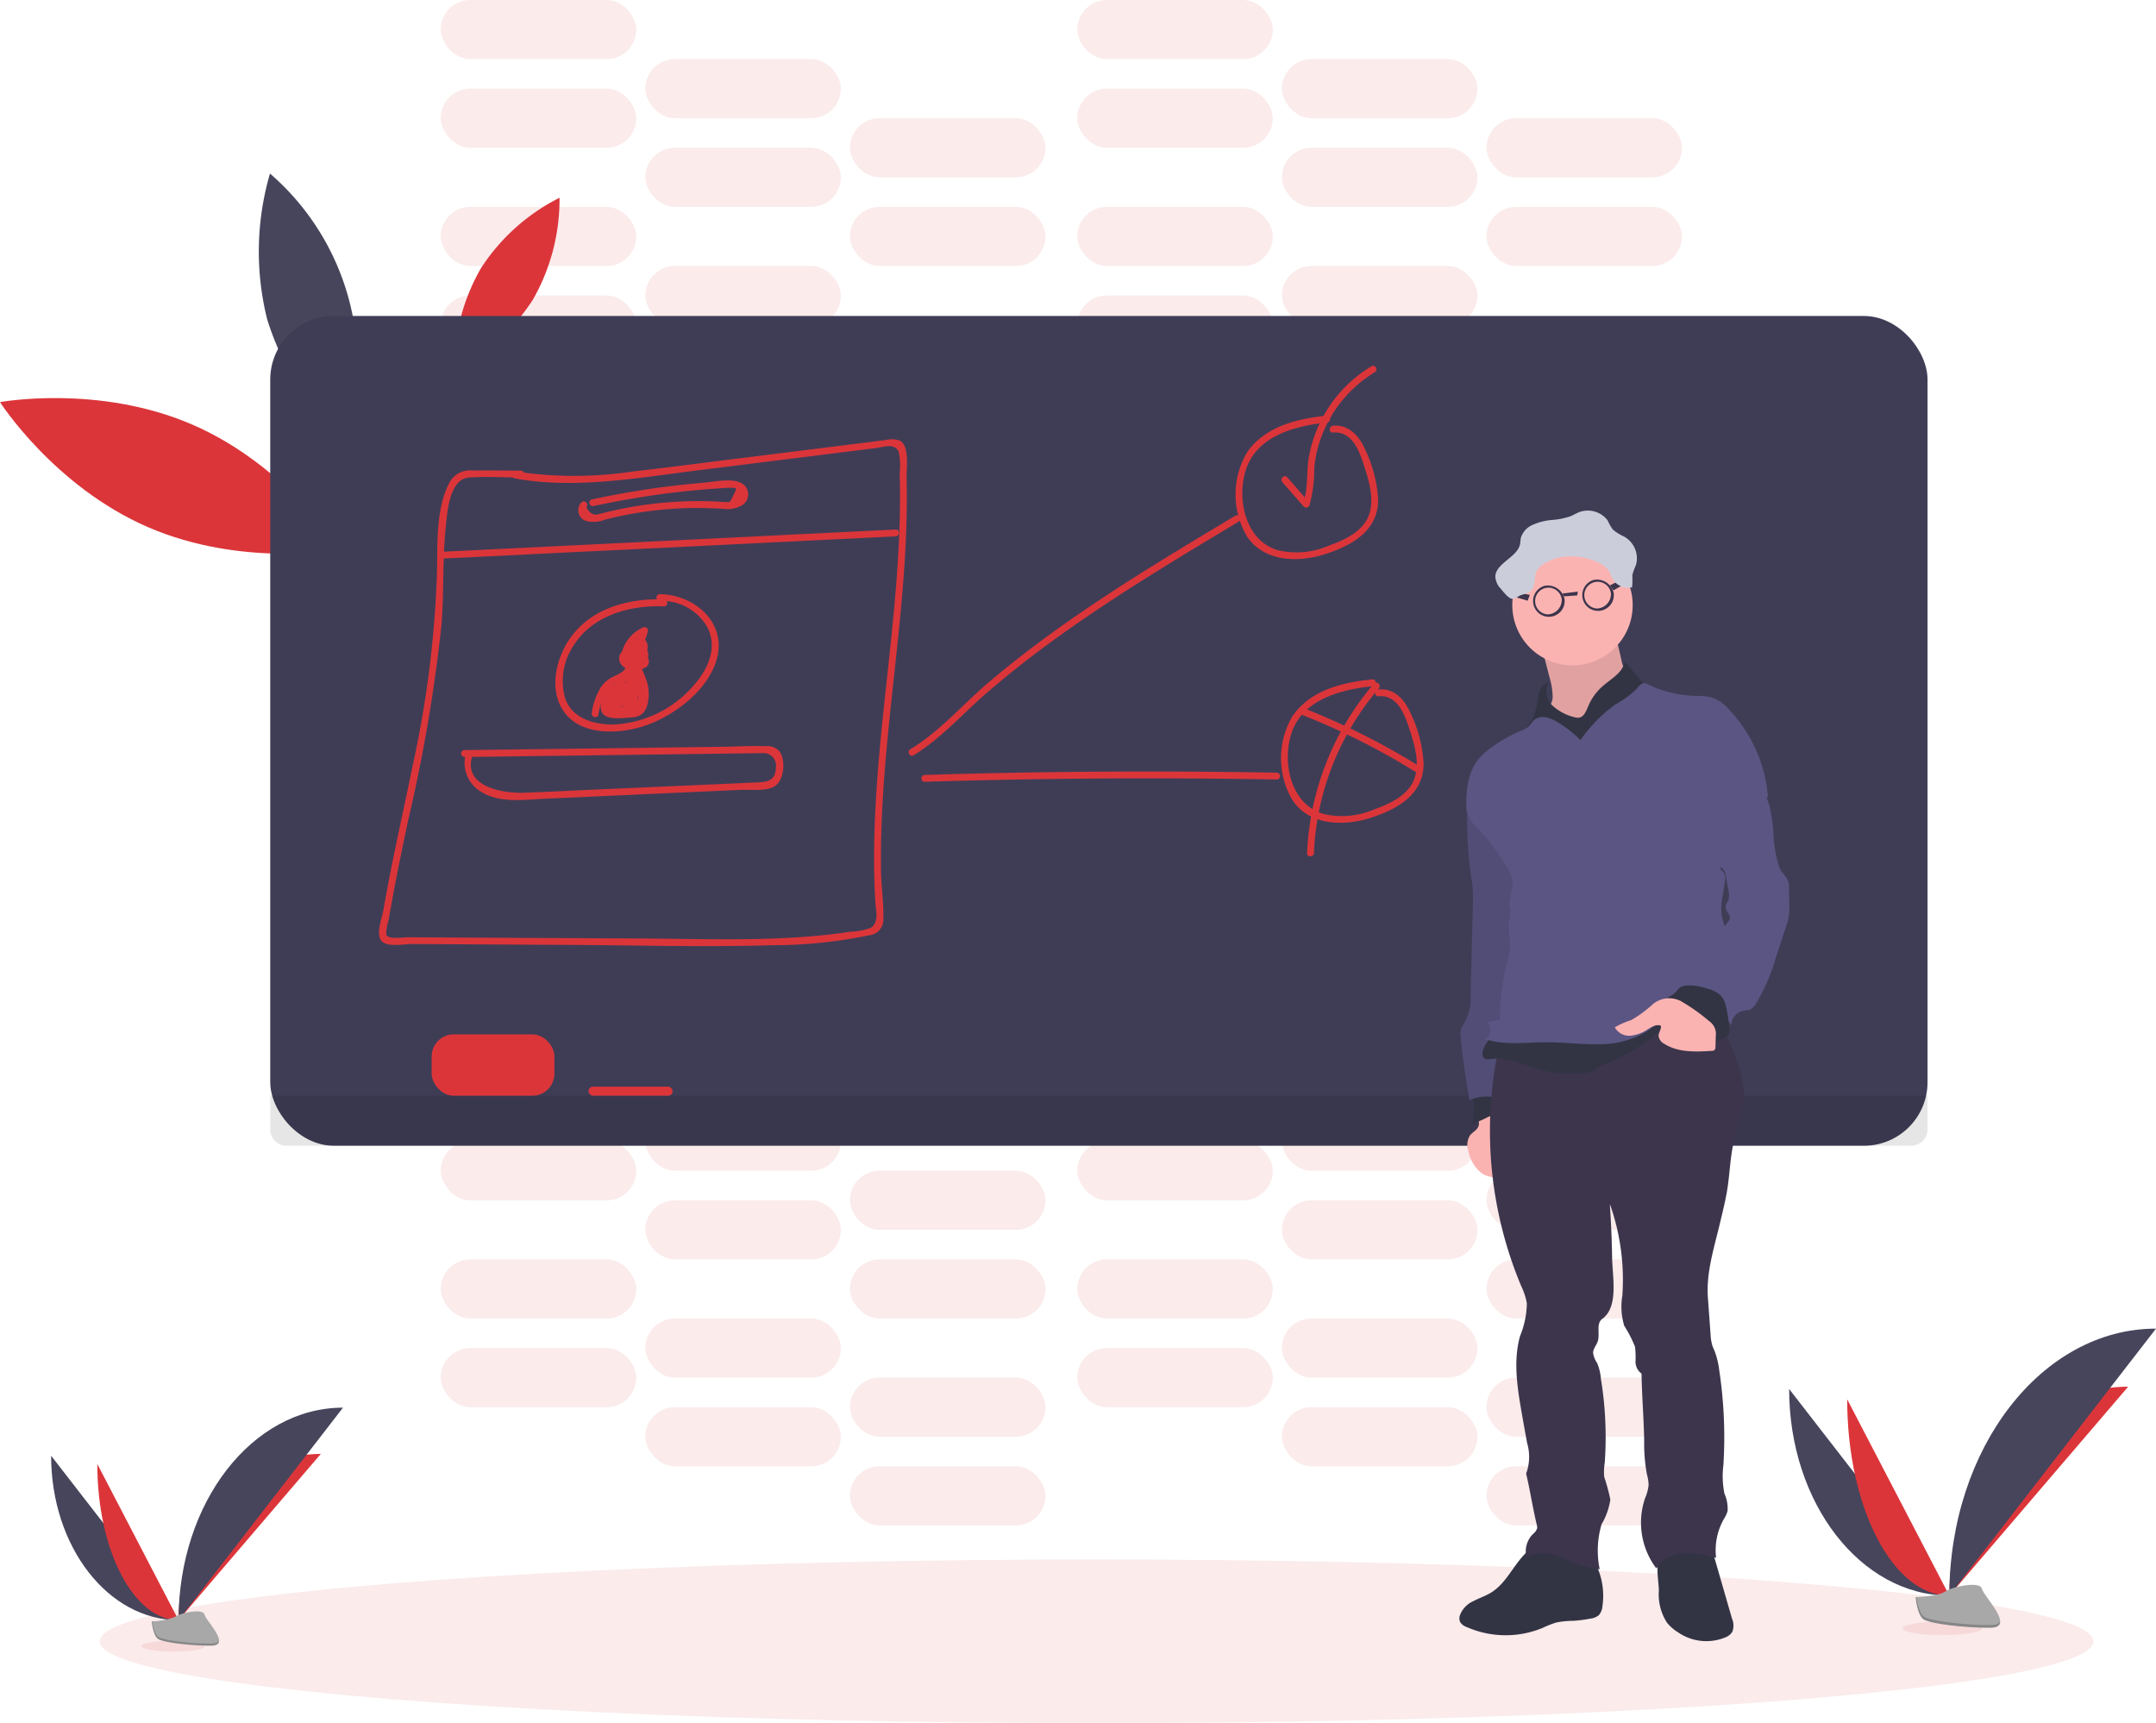 <svg xmlns="http://www.w3.org/2000/svg" width="244.533" height="195.449" viewBox="0 0 244.533 195.449">
    <defs>
        <style>
            .cls-1,.cls-2{fill:#db353a}.cls-1,.cls-5{opacity:.1}.cls-3{fill:#46455b}.cls-4{fill:#3f3d56}.cls-6{fill:#323444}.cls-7{fill:#fbb3b2}.cls-8{fill:#5b5583}.cls-9{fill:#3c354c}.cls-10{fill:#cbceda}.cls-11{fill:#a8a8a8}.cls-12{opacity:.2}
        </style>
    </defs>
    <g id="undraw_teaching_f1cm">
        <rect id="Rectangle_775" width="22.175" height="6.704" class="cls-1" data-name="Rectangle 775" rx="3.352" transform="translate(49.989 33.52)"/>
        <rect id="Rectangle_776" width="22.175" height="6.704" class="cls-1" data-name="Rectangle 776" rx="3.352" transform="translate(73.195 40.224)"/>
        <rect id="Rectangle_777" width="22.175" height="6.704" class="cls-1" data-name="Rectangle 777" rx="3.352" transform="translate(96.402 46.928)"/>
        <rect id="Rectangle_778" width="22.175" height="6.704" class="cls-1" data-name="Rectangle 778" rx="3.352" transform="translate(49.989 23.464)"/>
        <rect id="Rectangle_779" width="22.175" height="6.704" class="cls-1" data-name="Rectangle 779" rx="3.352" transform="translate(73.195 30.168)"/>
        <rect id="Rectangle_780" width="22.175" height="6.704" class="cls-1" data-name="Rectangle 780" rx="3.352" transform="translate(96.402 36.872)"/>
        <rect id="Rectangle_781" width="22.175" height="6.704" class="cls-1" data-name="Rectangle 781" rx="3.352" transform="translate(122.186 33.52)"/>
        <rect id="Rectangle_782" width="22.175" height="6.704" class="cls-1" data-name="Rectangle 782" rx="3.352" transform="translate(145.393 40.224)"/>
        <rect id="Rectangle_783" width="22.175" height="6.704" class="cls-1" data-name="Rectangle 783" rx="3.352" transform="translate(168.599 46.928)"/>
        <rect id="Rectangle_784" width="22.175" height="6.704" class="cls-1" data-name="Rectangle 784" rx="3.352" transform="translate(122.186 23.464)"/>
        <rect id="Rectangle_785" width="22.175" height="6.704" class="cls-1" data-name="Rectangle 785" rx="3.352" transform="translate(145.393 30.168)"/>
        <rect id="Rectangle_786" width="22.175" height="6.704" class="cls-1" data-name="Rectangle 786" rx="3.352" transform="translate(168.599 36.872)"/>
        <rect id="Rectangle_787" width="22.175" height="6.704" class="cls-1" data-name="Rectangle 787" rx="3.352" transform="translate(49.989 10.056)"/>
        <rect id="Rectangle_788" width="22.175" height="6.704" class="cls-1" data-name="Rectangle 788" rx="3.352" transform="translate(73.195 16.76)"/>
        <rect id="Rectangle_789" width="22.175" height="6.704" class="cls-1" data-name="Rectangle 789" rx="3.352" transform="translate(96.402 23.464)"/>
        <rect id="Rectangle_790" width="22.175" height="6.704" class="cls-1" data-name="Rectangle 790" rx="3.352" transform="translate(49.989)"/>
        <rect id="Rectangle_791" width="22.175" height="6.704" class="cls-1" data-name="Rectangle 791" rx="3.352" transform="translate(73.195 6.704)"/>
        <rect id="Rectangle_792" width="22.175" height="6.704" class="cls-1" data-name="Rectangle 792" rx="3.352" transform="translate(96.402 13.408)"/>
        <rect id="Rectangle_793" width="22.175" height="6.704" class="cls-1" data-name="Rectangle 793" rx="3.352" transform="translate(122.186 10.056)"/>
        <rect id="Rectangle_794" width="22.175" height="6.704" class="cls-1" data-name="Rectangle 794" rx="3.352" transform="translate(145.393 16.76)"/>
        <rect id="Rectangle_795" width="22.175" height="6.704" class="cls-1" data-name="Rectangle 795" rx="3.352" transform="translate(168.599 23.464)"/>
        <rect id="Rectangle_796" width="22.175" height="6.704" class="cls-1" data-name="Rectangle 796" rx="3.352" transform="translate(122.186)"/>
        <rect id="Rectangle_797" width="22.175" height="6.704" class="cls-1" data-name="Rectangle 797" rx="3.352" transform="translate(145.393 6.704)"/>
        <rect id="Rectangle_798" width="22.175" height="6.704" class="cls-1" data-name="Rectangle 798" rx="3.352" transform="translate(168.599 13.408)"/>
        <rect id="Rectangle_799" width="22.175" height="6.704" class="cls-1" data-name="Rectangle 799" rx="3.352" transform="translate(49.989 152.904)"/>
        <rect id="Rectangle_800" width="22.175" height="6.704" class="cls-1" data-name="Rectangle 800" rx="3.352" transform="translate(73.195 159.608)"/>
        <rect id="Rectangle_801" width="22.175" height="6.704" class="cls-1" data-name="Rectangle 801" rx="3.352" transform="translate(96.402 166.312)"/>
        <rect id="Rectangle_802" width="22.175" height="6.704" class="cls-1" data-name="Rectangle 802" rx="3.352" transform="translate(49.989 142.848)"/>
        <rect id="Rectangle_803" width="22.175" height="6.704" class="cls-1" data-name="Rectangle 803" rx="3.352" transform="translate(73.195 149.552)"/>
        <rect id="Rectangle_804" width="22.175" height="6.704" class="cls-1" data-name="Rectangle 804" rx="3.352" transform="translate(96.402 156.256)"/>
        <rect id="Rectangle_805" width="22.175" height="6.704" class="cls-1" data-name="Rectangle 805" rx="3.352" transform="translate(122.186 152.904)"/>
        <rect id="Rectangle_806" width="22.175" height="6.704" class="cls-1" data-name="Rectangle 806" rx="3.352" transform="translate(145.393 159.608)"/>
        <rect id="Rectangle_807" width="22.175" height="6.704" class="cls-1" data-name="Rectangle 807" rx="3.352" transform="translate(168.599 166.312)"/>
        <rect id="Rectangle_808" width="22.175" height="6.704" class="cls-1" data-name="Rectangle 808" rx="3.352" transform="translate(122.186 142.848)"/>
        <rect id="Rectangle_809" width="22.175" height="6.704" class="cls-1" data-name="Rectangle 809" rx="3.352" transform="translate(145.393 149.552)"/>
        <rect id="Rectangle_810" width="22.175" height="6.704" class="cls-1" data-name="Rectangle 810" rx="3.352" transform="translate(168.599 156.256)"/>
        <rect id="Rectangle_811" width="22.175" height="6.704" class="cls-1" data-name="Rectangle 811" rx="3.352" transform="translate(49.989 129.44)"/>
        <rect id="Rectangle_812" width="22.175" height="6.704" class="cls-1" data-name="Rectangle 812" rx="3.352" transform="translate(73.195 136.144)"/>
        <rect id="Rectangle_813" width="22.175" height="6.704" class="cls-1" data-name="Rectangle 813" rx="3.352" transform="translate(96.402 142.848)"/>
        <rect id="Rectangle_814" width="22.175" height="6.704" class="cls-1" data-name="Rectangle 814" rx="3.352" transform="translate(49.989 119.384)"/>
        <rect id="Rectangle_815" width="22.175" height="6.704" class="cls-1" data-name="Rectangle 815" rx="3.352" transform="translate(73.195 126.088)"/>
        <rect id="Rectangle_816" width="22.175" height="6.704" class="cls-1" data-name="Rectangle 816" rx="3.352" transform="translate(96.402 132.792)"/>
        <rect id="Rectangle_817" width="22.175" height="6.704" class="cls-1" data-name="Rectangle 817" rx="3.352" transform="translate(122.186 129.44)"/>
        <rect id="Rectangle_818" width="22.175" height="6.704" class="cls-1" data-name="Rectangle 818" rx="3.352" transform="translate(145.393 136.144)"/>
        <rect id="Rectangle_819" width="22.175" height="6.704" class="cls-1" data-name="Rectangle 819" rx="3.352" transform="translate(168.599 142.848)"/>
        <rect id="Rectangle_820" width="22.175" height="6.704" class="cls-1" data-name="Rectangle 820" rx="3.352" transform="translate(122.186 119.384)"/>
        <rect id="Rectangle_821" width="22.175" height="6.704" class="cls-1" data-name="Rectangle 821" rx="3.352" transform="translate(145.393 126.088)"/>
        <rect id="Rectangle_822" width="22.175" height="6.704" class="cls-1" data-name="Rectangle 822" rx="3.352" transform="translate(168.599 132.792)"/>
        <ellipse id="Ellipse_70" cx="113.066" cy="9.283" class="cls-1" data-name="Ellipse 70" rx="113.066" ry="9.283" transform="translate(11.312 176.884)"/>
        <path id="Path_978" d="M147.647 249.121c10.662 4.621 16.788 14.182 16.788 14.182s-11.162 2.063-21.827-2.555-16.788-14.182-16.788-14.182 11.162-2.066 21.827 2.555z" class="cls-2" data-name="Path 978" transform="translate(-125.82 -200.955)"/>
        <path id="Path_979" d="M328.627 165.993a22.8 22.8 0 0 1 8.914-7.993 22.97 22.97 0 0 1-3.03 11.572 22.741 22.741 0 0 1-8.916 7.975 22.755 22.755 0 0 1 3.032-11.554z" class="cls-2" data-name="Path 979" transform="translate(-274.079 -135.567)"/>
        <path id="Path_980" d="M240.548 163.868a31.593 31.593 0 0 0 8.862 13.965 28.686 28.686 0 0 0-8.545-30.5 31.565 31.565 0 0 0-.317 16.535z" class="cls-3" data-name="Path 980" transform="translate(-210.243 -127.648)"/>
        <rect id="Rectangle_823" width="187.971" height="94.114" class="cls-4" data-name="Rectangle 823" rx="7.21" transform="translate(30.65 35.841)"/>
        <path id="Path_981" d="M118.87 482h187.971v3.814a1.859 1.859 0 0 1-1.859 1.859H120.729a1.859 1.859 0 0 1-1.859-1.859z" class="cls-5" data-name="Path 981" transform="translate(-88.22 -357.717)"/>
        <rect id="Rectangle_824" width="13.924" height="6.962" class="cls-2" data-name="Rectangle 824" rx="2.5" transform="translate(48.958 117.321)"/>
        <rect id="Rectangle_825" width="9.54" height="1.031" class="cls-2" data-name="Rectangle 825" rx=".516" transform="translate(66.749 123.251)"/>
        <path id="Path_982" d="M307.846 268.639c6.8 1.256 13.746 0 20.522-.851l20.594-2.578c.833-.106 2.045-.6 2.535.415a7.852 7.852 0 0 1 .111 2.46c.054 1.8.049 3.61 0 5.415-.093 3.45-.346 6.892-.668 10.327-.627 6.722-1.514 13.408-1.957 20.156-.227 3.435-.34 6.879-.24 10.314.023.82.057 1.64.106 2.457.054.915.464 2.274-.534 2.885a7.377 7.377 0 0 1-2.344.436 59.524 59.524 0 0 1-3.115.4c-6.934.694-13.957.4-20.917.364l-21.015-.108-5.124-.031c-.464 0-2.138.278-2.424-.273a5.458 5.458 0 0 1 .258-1.627q.119-.727.258-1.452c.6-3.391 1.3-6.761 2.016-10.128a179.524 179.524 0 0 0 3.723-21.85c.312-3.7.106-7.434.487-11.126.178-1.715.389-5.541 2.671-5.693 1.934-.129 3.924 0 5.863 0a.387.387 0 1 0 0-.774c-1.831 0-3.664-.049-5.495-.013a2.614 2.614 0 0 0-2.643 1.431c-1.483 2.872-1.331 6.7-1.377 9.839a119.389 119.389 0 0 1-2.764 22.193c-.755 3.695-1.57 7.377-2.321 11.075a216.156 216.156 0 0 0-1 5.314c-.144.846-.874 2.71-.232 3.486s2.617.358 3.5.364l6.152.036 11.789.067c7.617.044 15.259.258 22.874.034a53.493 53.493 0 0 0 11.018-1.127 1.764 1.764 0 0 0 1.6-1.867c.062-1.743-.222-3.54-.258-5.291-.258-14.981 3.262-29.753 2.9-44.739-.023-1.018.361-3.587-.753-4.2a2.813 2.813 0 0 0-1.676-.064c-1.006.116-2.009.258-3.014.376l-13.06 1.63c-4.175.516-8.347 1.073-12.529 1.547a44.38 44.38 0 0 1-13.31 0c-.487-.09-.7.655-.206.745z" class="cls-2" data-name="Path 982" transform="translate(-249.567 -214.393)"/>
        <path id="Path_983" d="M318.929 307.229l51.523-2.527c.5-.026.5-.8 0-.774l-51.523 2.527c-.496.023-.498.797 0 .774z" class="cls-2" data-name="Path 983" transform="translate(-268.86 -243.868)"/>
        <path id="Path_984" d="M380.548 284.826a1.289 1.289 0 0 0 .456 2.081 3.388 3.388 0 0 0 2.2-.121 46.271 46.271 0 0 1 3.123-.676 42.585 42.585 0 0 1 6.985-.65c1.067-.013 2.127.036 3.195.082a3.451 3.451 0 0 0 2.261-.387 1.46 1.46 0 0 0 .258-2.279c-1.031-.941-3.254-.395-4.445-.3a99.683 99.683 0 0 0-12.856 1.918c-.485.1-.281.851.206.745q4.2-.905 8.455-1.454 2.094-.258 4.2-.436c.66-.054 1.32-.1 1.98-.142.258-.015.531-.044.794-.036.817.018.913-.129.423.859-.436.874-.3.774-1.052.745-.32 0-.639-.036-.959-.052q-.982-.041-1.965-.044-2.091 0-4.172.2a44.153 44.153 0 0 0-5.68.924c-.317.075-.637.152-.954.232-.152.041-.307.077-.459.116q-.846.294-1.441-.774c.345-.358-.2-.908-.547-.547z" class="cls-2" data-name="Path 984" transform="translate(-314.606 -227.841)"/>
        <path id="Path_985" d="M382.4 332.966c-3.731-.144-7.761.864-10.219 3.868-1.924 2.349-3.019 6.379-.982 9.025 2.189 2.836 6.99 2.336 9.886 1.127 3.063-1.289 6.415-3.948 7.336-7.274 1.147-4.154-2.578-7.295-6.459-7.341a.387.387 0 0 0 0 .774 5.9 5.9 0 0 1 5.415 3.035c1.08 2.171.15 4.45-1.289 6.188a12.778 12.778 0 0 1-9.582 4.793c-2.2-.034-4.641-.789-5.325-3.115a7.2 7.2 0 0 1 .846-5.616c2.12-3.61 6.433-4.832 10.389-4.677.5.018.5-.755 0-.774z" class="cls-2" data-name="Path 985" transform="translate(-307.118 -264.976)"/>
        <path id="Path_986" d="M399.51 349.465a1.006 1.006 0 0 0-1.351 1.031c.077 1.006 1.186 1.289 2.019 1.23.719-.062 1.56-.327 1.307-1.227a1.155 1.155 0 0 0-.629-.727 1.457 1.457 0 0 0-.727-.09c-.1 0-.97.32-.6-.064l-.609-.08a.634.634 0 0 1 .186.516.389.389 0 0 0 .58.333.516.516 0 0 1 .7.6.389.389 0 0 0 .707.3c.258-.464.57-1.387.183-1.872a.825.825 0 0 0-1.065-.039 3.73 3.73 0 0 0-.531.456c-.312.276-.516.4-.4-.124a3.344 3.344 0 0 1 1.949-2.112l-.567-.436a8.153 8.153 0 0 1-1.56 3.056l.66.273a1.722 1.722 0 0 1 1.052-1.679h-.379l.2.33c-.075.487.67.7.745.2.1-.637-.3-1.465-1.049-1.153a2.428 2.428 0 0 0-1.333 2.3c0 .309.438.549.663.276a9.091 9.091 0 0 0 1.756-3.4.392.392 0 0 0-.57-.436 4.324 4.324 0 0 0-1.877 1.635c-.315.516-.709 1.32-.389 1.913a.82.82 0 0 0 1.122.317 3.017 3.017 0 0 0 .647-.516c.1-.085.2-.232.327-.258.113-.077.108-.034-.018.137a1.405 1.405 0 0 1-.224.753l.707.3a1.289 1.289 0 0 0-1.833-1.477l.583.335a1.405 1.405 0 0 0-.291-.91.392.392 0 0 0-.606-.08 1.012 1.012 0 0 0 .026 1.5c.369.281.549 0 .954-.064 1.374-.178.572.441.088.462a1.828 1.828 0 0 1-.647-.046q-.807-.273-.1-.7c.462.188.66-.56.206-.745z" class="cls-2" data-name="Path 986" transform="translate(-327.934 -275.746)"/>
        <path id="Path_987" d="M389.931 361.01c.317 1.031-.993 1.372-1.614 1.728a3.594 3.594 0 0 0-1.116.977 7.466 7.466 0 0 0-1.106 3.025c-.1.487.647.694.748.206a8.767 8.767 0 0 1 .652-2.225 3.929 3.929 0 0 1 2-1.707 1.874 1.874 0 0 0 1.186-2.21c-.144-.474-.892-.271-.745.206z" class="cls-2" data-name="Path 987" transform="translate(-318.977 -285.878)"/>
        <path id="Path_988" d="M394.131 360.37a.748.748 0 0 0-.645.774c0 .307.2.5.343.748a5.905 5.905 0 0 1 .748 1.627 3.511 3.511 0 0 1-.044 2.063c-.534.957-1.5.774-2.321.774-.774 0-1.372.258-1.346-.82a3.429 3.429 0 0 1 .774-1.7l-.706-.093a13.48 13.48 0 0 1 .235 2.388c0 .358.549.557.719.193a14.938 14.938 0 0 0 .982-2.718l-.761-.1.134 1.96a.389.389 0 0 0 .719.2.876.876 0 0 0 .193-.348c.026-.121-.211-.939-.307-.647l.758.1.054-1.862-.774.1a3.852 3.852 0 0 1 .144 1.624c-.049.431.676.529.774.1l.485-2.5-.707.09a1.71 1.71 0 0 1 .132 1.114c-.057.5.717.49.774 0a2.718 2.718 0 0 0-.237-1.5.389.389 0 0 0-.706.093l-.487 2.5.761.1a4.218 4.218 0 0 0-.173-1.828.387.387 0 0 0-.758.1l-.054 1.862a.389.389 0 0 0 .761.1l.041-.126a.392.392 0 0 0-.1-.376c-.8-.872-.964.516-1.243.9l.722.2-.134-1.96a.389.389 0 0 0-.761-.1 13.863 13.863 0 0 1-.9 2.535l.722.2a14.58 14.58 0 0 0-.258-2.594c-.067-.356-.534-.34-.706-.093-.516.743-1.408 2.364-.719 3.254.6.774 2.491.474 3.3.425 1.274-.072 1.735-.879 1.875-2.081a5.1 5.1 0 0 0-.1-1.722c-.07-.3-.774-2.233-.985-2.194.49-.09.281-.838-.206-.748z" class="cls-2" data-name="Path 988" transform="translate(-321.887 -285.757)"/>
        <path id="Path_989" d="M393.649 364.044l-2.112 2.787.668.389 1.547-2.238-.707-.3-.771 2.942a.389.389 0 0 0 .706.3 13.591 13.591 0 0 1 1.178-1.658l-.645-.376a4.21 4.21 0 0 1-.972 1.787l.647.376a3.455 3.455 0 0 1 .281-1.031c.2-.446-.431-.841-.668-.392a9.074 9.074 0 0 1-.745 1.171l.707.093.157-.735-.707-.093.113.645a.389.389 0 0 0 .647.17 7.7 7.7 0 0 0 1.547-2.334h-.665a3.474 3.474 0 0 1 .364 1.031c.093.464.709.291.758-.1a20.963 20.963 0 0 0 .17-2.6h-.774v1.622c0 .42.688.544.761.1a2.955 2.955 0 0 1 .379-1.109h-.678a1.72 1.72 0 0 1 .258.877.387.387 0 0 0 .774 0l.1-.516h-.745c.075.456.358 3.027-.65 2.725-.17-.041-.219-.031-.147.028l.229-.49.539-1.142-.722-.2a2.829 2.829 0 0 1-.224 1.743 1.336 1.336 0 0 1-1.457.3 2.579 2.579 0 0 1-.673-.707l-.529.516c.428.312 1.122 1.078 1.673 1.122.42.034.774-.315 1.049-.593a4.494 4.494 0 0 0 1.261-3.308.387.387 0 0 0-.774 0v.882a.387.387 0 1 0 .774 0v-2.163a.387.387 0 1 0-.774 0 9.286 9.286 0 0 1-.134 1.547l.761.1a17.807 17.807 0 0 1-.085-1.854.387.387 0 0 0-.758-.1c-.116.492-.258.977-.395 1.459l.707-.093-.054-.206c-.036-.492-.81-.5-.774 0a1.415 1.415 0 0 0 .16.6.391.391 0 0 0 .706-.093c.147-.485.278-.969.395-1.459l-.761-.1a17.807 17.807 0 0 0 .085 1.854c.039.4.678.567.758.1a10.655 10.655 0 0 0 .162-1.764h-.77v2.163h.774v-.882h-.774a3.718 3.718 0 0 1-.941 2.651 3.169 3.169 0 0 1-.325.32c-.183.175-.351.15-.5-.08a6.443 6.443 0 0 1-1.065-.774c-.32-.229-.758.224-.531.529.593.789 1.477 1.668 2.578 1.289 1.158-.41 1.315-1.978 1.227-3.009-.028-.343-.541-.575-.719-.193l-.774 1.632a1.442 1.442 0 0 0-.232.681c.085.58.789.485 1.222.451 1.679-.126 1.413-2.506 1.22-3.7-.064-.4-.642-.335-.745 0a2.278 2.278 0 0 0-.126.732h.774a3.066 3.066 0 0 0-.364-1.266.389.389 0 0 0-.668 0 3.759 3.759 0 0 0-.459 1.289l.774.1v-1.622a.387.387 0 0 0-.774 0 20.968 20.968 0 0 1-.17 2.6l.761-.1a4.426 4.426 0 0 0-.441-1.207.389.389 0 0 0-.668 0 7.055 7.055 0 0 1-1.426 2.176l.647.17-.113-.645c-.059-.343-.544-.353-.706-.093a1.7 1.7 0 0 0-.235 1.331c.064.366.529.327.706.093a9.047 9.047 0 0 0 .745-1.168l-.668-.392a4.4 4.4 0 0 0-.361 1.214c-.046.34.358.7.647.376a5.157 5.157 0 0 0 1.171-2.13c.1-.351-.389-.683-.647-.376a14.775 14.775 0 0 0-1.289 1.8l.707.3.786-2.932a.389.389 0 0 0-.706-.3l-1.547 2.241c-.289.415.374.774.668.389l2.1-2.785c.3-.4-.371-.774-.668-.392z" class="cls-2" data-name="Path 989" transform="translate(-322.904 -287.693)"/>
        <path id="Path_990" d="M526.09 324.875c3.094-1.893 5.554-4.716 8.287-7.078 2.965-2.56 6.078-4.945 9.283-7.2 6.224-4.383 12.761-8.305 19.292-12.217a.387.387 0 0 0-.389-.668c-6.531 3.912-13.07 7.826-19.295 12.217a122.49 122.49 0 0 0-8.553 6.57c-2.991 2.527-5.655 5.673-9.025 7.712-.425.258-.036.928.389.668z" class="cls-2" data-name="Path 990" transform="translate(-422.448 -239.218)"/>
        <path id="Path_991" d="M679.655 253.844c-3.352.34-6.962 1.194-9.025 4.126a9.372 9.372 0 0 0-.07 9.509c1.9 2.942 5.784 3.048 8.8 2.1s6.139-2.62 6.111-6.224a15.043 15.043 0 0 0-1.485-5.7c-.665-1.514-1.844-2.836-3.628-2.669-.492.046-.5.82 0 .774 2.39-.222 3.159 2.617 3.726 4.409.516 1.673.993 3.654.183 5.317s-2.762 2.511-4.43 3.12a9.266 9.266 0 0 1-5.673.516c-3.734-1.044-4.765-5.776-3.69-9.133 1.238-3.868 5.621-5 9.192-5.366.49-.049.5-.823 0-.774z" class="cls-2" data-name="Path 991" transform="translate(-529.165 -206.696)"/>
        <path id="Path_992" d="M699.655 369.844c-3.352.34-6.962 1.194-9.025 4.126a9.372 9.372 0 0 0-.07 9.509c1.9 2.942 5.784 3.048 8.8 2.1s6.139-2.62 6.111-6.224a15.042 15.042 0 0 0-1.485-5.7c-.665-1.514-1.844-2.836-3.628-2.669-.492.046-.5.82 0 .774 2.39-.222 3.159 2.617 3.726 4.409.516 1.673.993 3.654.183 5.317s-2.762 2.511-4.43 3.12a9.266 9.266 0 0 1-5.673.516c-3.734-1.044-4.765-5.776-3.69-9.133 1.238-3.868 5.621-5 9.192-5.366.49-.049.5-.823 0-.774z" class="cls-2" data-name="Path 992" transform="translate(-544.008 -292.786)"/>
        <path id="Path_993" d="M689.581 245.1l2.442 2.785a.389.389 0 0 0 .645-.173 14.922 14.922 0 0 0 .539-4.187 13.79 13.79 0 0 1 1.1-4.273 14.421 14.421 0 0 1 5.771-6.614c.425-.258.036-.928-.389-.668a15.141 15.141 0 0 0-5.835 6.41 14.817 14.817 0 0 0-1.289 4.092c-.258 1.673-.023 3.427-.642 5.033l.647-.173-2.429-2.78c-.33-.374-.874.175-.547.547z" class="cls-2" data-name="Path 993" transform="translate(-544.147 -190.42)"/>
        <path id="Path_994" d="M531.523 411.546q19.95-.609 39.91-.258a.387.387 0 0 0 0-.774q-19.955-.356-39.91.258c-.498.015-.5.789 0 .774z" class="cls-2" data-name="Path 994" transform="translate(-426.636 -322.874)"/>
        <path id="Path_995" d="M697.45 383.083a79.915 79.915 0 0 1 13.065 6.565c.423.258.812-.4.389-.668a80.767 80.767 0 0 0-13.238-6.642c-.462-.183-.663.565-.2.745z" class="cls-2" data-name="Path 995" transform="translate(-549.873 -302.039)"/>
        <path id="Path_996" d="M708.352 371.352a31.587 31.587 0 0 0-7.583 19.217c-.021.5.753.5.774 0A30.72 30.72 0 0 1 708.9 371.9c.322-.376-.222-.926-.547-.547z" class="cls-2" data-name="Path 996" transform="translate(-552.519 -293.812)"/>
        <path id="Path_997" d="M329.126 400.427l28.82-.376 3.313-.044c.6 0 1.191-.021 1.787-.023a1.421 1.421 0 0 1 1.387 1.547c-.039 1.8-1.173 1.74-2.658 1.8l-3.582.162-14.584.642c-2.612.116-5.227.258-7.839.348-2.357.072-6.838-.7-5.791-4.126.144-.477-.6-.681-.748-.206a3.8 3.8 0 0 0 1.867 4.283c2.086 1.253 4.835.828 7.137.725l17.9-.812 4.347-.193c1.114-.052 2.664.175 3.687-.343 1.2-.606 1.413-3.012.655-4.025a1.793 1.793 0 0 0-1.547-.585c-1.6-.062-3.236.044-4.842.064l-8.927.119-20.4.258a.387.387 0 0 0 0 .774z" class="cls-2" data-name="Path 997" transform="translate(-276.419 -314.564)"/>
        <g id="Michel" transform="translate(165.523 57.918)">
            <path id="Path_998" d="M771.384 755.779c-.65.407-1.392.637-2.063 1a2.822 2.822 0 0 0-1.514 1.64 1.031 1.031 0 0 0 .034.7 1.361 1.361 0 0 0 .722.572 10.956 10.956 0 0 0 8.666.1 11.415 11.415 0 0 1 1.5-.593 9.716 9.716 0 0 1 1.916-.2 14.737 14.737 0 0 0 2.014-.258 1.771 1.771 0 0 0 .913-.379 1.694 1.694 0 0 0 .41-.985 8.11 8.11 0 0 0-1.289-5.745 1.941 1.941 0 0 0-.562-.6 2.169 2.169 0 0 0-.895-.24c-1.289-.157-2.64-.446-3.943-.477a2.648 2.648 0 0 0-2.063 1.065c-1.368 1.368-2.165 3.351-3.846 4.4z" class="cls-6" data-name="Path 998" transform="translate(-767.762 -633.075)"/>
            <path id="Path_999" d="M855.063 755.234a5.894 5.894 0 0 0 .918 3.61 4.768 4.768 0 0 0 1.253 1.1 5.645 5.645 0 0 0 5.472.536 1.624 1.624 0 0 0 .681-.572 1.951 1.951 0 0 0-.023-1.5l-2.47-8.561c-1.6.245-3.942.418-5.361 1.227-1.033.579-.47 3.026-.47 4.16z" class="cls-6" data-name="Path 999" transform="translate(-832.44 -632.721)"/>
            <path id="Path_1000" d="M772.555 559.633c-.15.472-.691.691-.988 1.088a2.065 2.065 0 0 0-.186 1.681 4.444 4.444 0 0 0 1.132 2.23 2.674 2.674 0 0 0 2.321.789 1.934 1.934 0 0 0 1.576-1.735 3.285 3.285 0 0 0-.242-1.117l-1.759-5.085a.192.192 0 0 0-.317-.139c-.415.2-1.248.4-1.49.833s.128.988-.047 1.455z" class="cls-7" data-name="Path 1000" transform="translate(-770.382 -489.831)"/>
            <path id="Path_1001" d="M773 553.219a8.338 8.338 0 0 0 1.8-.724 1.863 1.863 0 0 1 1.859.07c.144.119.284.281.472.279a18.459 18.459 0 0 0-1.155-3.672.286.286 0 0 0-.1-.142.291.291 0 0 0-.219 0l-1.735.454c-.642.168-.717.116-.668.748.017.279.161 2.987-.254 2.987z" class="cls-6" data-name="Path 1001" transform="translate(-771.649 -483.672)"/>
            <path id="Path_1002" d="M769.275 422.646a2.444 2.444 0 0 0-.258 1.359 46.2 46.2 0 0 0 .361 6.836c.08.541.181 1.083.232 1.63a18.8 18.8 0 0 1 .036 2.287l-.258 9.927a5.74 5.74 0 0 1-.843 3.473 1.661 1.661 0 0 0-.3 1.1c.2 2.491.609 4.961 1.019 7.423a4.587 4.587 0 0 1 4.162.2 45.809 45.809 0 0 0 2.138-12.635 50.161 50.161 0 0 1 .294-6.322 40.222 40.222 0 0 0-.077-10.647 5.883 5.883 0 0 0-1.111-3.138 4.757 4.757 0 0 0-2.578-1.485 11.277 11.277 0 0 0-2.817-.008z" class="cls-8" data-name="Path 1002" transform="translate(-768.115 -389.818)"/>
            <path id="Path_1003" d="M769.275 422.646a2.444 2.444 0 0 0-.258 1.359 46.2 46.2 0 0 0 .361 6.836c.08.541.181 1.083.232 1.63a18.8 18.8 0 0 1 .036 2.287l-.258 9.927a5.74 5.74 0 0 1-.843 3.473 1.661 1.661 0 0 0-.3 1.1c.2 2.491.609 4.961 1.019 7.423a4.587 4.587 0 0 1 4.162.2 45.809 45.809 0 0 0 2.138-12.635 50.161 50.161 0 0 1 .294-6.322 40.222 40.222 0 0 0-.077-10.647 5.883 5.883 0 0 0-1.111-3.138 4.757 4.757 0 0 0-2.578-1.485 11.277 11.277 0 0 0-2.817-.008z" class="cls-5" data-name="Path 1003" transform="translate(-768.115 -389.818)"/>
            <path id="Path_1004" d="M782.053 524.594a45.538 45.538 0 0 0 2.713 26.362 7.147 7.147 0 0 1 .629 1.949 10.161 10.161 0 0 1-.773 3.7c-.774 2.78-.327 5.74.168 8.584q.309 1.779.637 3.556a5.434 5.434 0 0 1-.116 3.458c.462 1.924.735 3.829 1.2 5.753a1.093 1.093 0 0 1 .044.472 1.389 1.389 0 0 1-.472.632 2.821 2.821 0 0 0-.719 2.7c1.178-.846 2.821-.549 4.167 0a11.294 11.294 0 0 0 4.126 1.289 10.445 10.445 0 0 1 .214-5.1 7.726 7.726 0 0 0 .993-2.8 20.951 20.951 0 0 0-.694-2.563 6.489 6.489 0 0 1 .062-1.64 41 41 0 0 0-.438-9.494 5.673 5.673 0 0 0-.433-1.8 2.666 2.666 0 0 1-.451-1.142c0-.482.389-.874.534-1.333.258-.846-.217-2 .5-2.519 1.882-1.382 1.16-4.683 1.119-7.016q-.049-3.019-.258-6.034a25.7 25.7 0 0 1 1.423 10.4 7.446 7.446 0 0 0 .217 3.437 14.35 14.35 0 0 1 1.217 2.364 9.9 9.9 0 0 1 .059 1.637 1.687 1.687 0 0 0 .683 1.418c.036 2.486.258 5.144.3 7.63a18.819 18.819 0 0 0 .309 3.79 4.832 4.832 0 0 1 .191 1.222 5.108 5.108 0 0 1-.407 1.5 8.62 8.62 0 0 0 1.289 7.955 3.845 3.845 0 0 1 3.115-1.743 11.3 11.3 0 0 1 3.659.536 7.165 7.165 0 0 1 .856-4.358 3.566 3.566 0 0 0 .451-.969 4.294 4.294 0 0 0-.361-1.955 9.825 9.825 0 0 1-.119-3.221 50.963 50.963 0 0 0-.477-10.809 9.158 9.158 0 0 0-.492-2.063c-.093-.237-.206-.464-.284-.7a5.551 5.551 0 0 1-.206-1.32l-.3-4.126c-.209-2.89.74-5.745 1.4-8.566.3-1.263.619-2.524.817-3.808.271-1.748.315-3.535.712-5.26a33.914 33.914 0 0 0 1.132-4.641c.206-2.457-.815-4.832-1.8-7.086-.413-.928-1.973-.835-2.976-1-7.114-1.168-14.607-1.176-21.316 1.457a5.3 5.3 0 0 0-1.844 1.265z" class="cls-9" data-name="Path 1004" transform="translate(-777.743 -462.977)"/>
            <path id="Path_1005" d="M801.349 350.977l.789 3.068a8.2 8.2 0 0 1 .353 2.168 1.6 1.6 0 0 1-.173.774 1.842 1.842 0 0 1-.49.5c-.539.41-.913 1.367-1.529 1.65.317.552.755.193 1.328.469a14.415 14.415 0 0 0 3.025 1.436 6.747 6.747 0 0 0 3.138-.258 10.836 10.836 0 0 0 4.064-1.89 3.9 3.9 0 0 0 1.828-3.3c-1.289.152-2.437-1.15-3.006-2.321a6.3 6.3 0 0 1-.433-1.39l-.691-3.04a14.9 14.9 0 0 0-2.086.985 7.574 7.574 0 0 1-2.37.343 25.528 25.528 0 0 0-4.218.547c-.191.039-.431.16-.384.346" class="cls-7" data-name="Path 1005" transform="translate(-791.91 -335.125)"/>
            <path id="Path_1006" d="M801.349 350.977l.789 3.068a8.2 8.2 0 0 1 .353 2.168 1.6 1.6 0 0 1-.173.774 1.842 1.842 0 0 1-.49.5c-.539.41-.913 1.367-1.529 1.65.317.552.755.193 1.328.469a14.415 14.415 0 0 0 3.025 1.436 6.747 6.747 0 0 0 3.138-.258 10.836 10.836 0 0 0 4.064-1.89 3.9 3.9 0 0 0 1.828-3.3c-1.289.152-2.437-1.15-3.006-2.321a6.3 6.3 0 0 1-.433-1.39l-.691-3.04a14.9 14.9 0 0 0-2.086.985 7.574 7.574 0 0 1-2.37.343 25.528 25.528 0 0 0-4.218.547c-.191.039-.431.16-.384.346" class="cls-5" data-name="Path 1006" transform="translate(-791.91 -335.125)"/>
            <circle id="Ellipse_71" cx="6.828" cy="6.828" r="6.828" class="cls-7" data-name="Ellipse 71" transform="translate(6 3.888)"/>
            <path id="Path_1007" d="M801.979 366.878a6.188 6.188 0 0 1 1.547-2.063c.962-.843 2.277-1.526 2.5-2.785l2.083 2.426a1.121 1.121 0 0 1 .258.4 1 1 0 0 1-.2.8 8.35 8.35 0 0 1-2.1 2.006 63.68 63.68 0 0 0-5.051 4.456.516.516 0 0 1-.271.165.487.487 0 0 1-.281-.08 11.729 11.729 0 0 1-3.6-2.929c-.075-.09-.168-.193-.289-.186a.372.372 0 0 0-.193.1 3.5 3.5 0 0 1-2.341 1.158 5.546 5.546 0 0 0 2.047-3.61 6.824 6.824 0 0 1 .294-1.41 1.472 1.472 0 0 1 1.006-.954 2.262 2.262 0 0 0 .578 2.769 5.693 5.693 0 0 0 2.558 1.24c.885.165 1.143-.828 1.455-1.503z" class="cls-6" data-name="Path 1007" transform="translate(-787.272 -344.907)"/>
            <path id="Path_1008" d="M781.111 522.979c.972.24 1.893.647 2.836.949a13.555 13.555 0 0 0 5.325.56 2.875 2.875 0 0 0 1.547-.492c.121-.1.232-.214.361-.3a2.523 2.523 0 0 1 .694-.286 19.637 19.637 0 0 0 6.266-3.9c.062-.052.132-.116.126-.2a.257.257 0 0 0-.077-.147L797.178 518a41.793 41.793 0 0 1-8.055.214 11.7 11.7 0 0 0-1.655.044c-.531.062-1.055.2-1.578.309-1.988.433-4.02.6-6.034.882a.931.931 0 0 0-.4.124.9.9 0 0 0-.214.237l-.706.993a3.123 3.123 0 0 0-.593 1.137c-.165.773.18 1.031.838.931a6.122 6.122 0 0 1 2.33.108z" class="cls-6" data-name="Path 1008" transform="translate(-775.287 -460.66)"/>
            <path id="Path_1009" d="M783.75 377.984a12.559 12.559 0 0 0-2.658-2.076 3.766 3.766 0 0 0-1.289-.516 1.609 1.609 0 0 0-1.32.325c-.229.2-.374.487-.6.7a2.963 2.963 0 0 1-.944.534 16.738 16.738 0 0 0-3.316 1.89 7.607 7.607 0 0 0-1.5 1.387c-1.168 1.5-1.343 3.53-1.312 5.428.023 1.32 1.289 2.3 2.161 3.288a24.22 24.22 0 0 1 2.212 3.094 4.213 4.213 0 0 1 .9 2.431 13.792 13.792 0 0 0-.4 2.127c.023.258.106.5.129.745a8.385 8.385 0 0 1-.209 1.547 19.671 19.671 0 0 0 .18 2.189 6.961 6.961 0 0 1-.191 1.493 27.891 27.891 0 0 0-.99 7.132l-1.428.258a1.207 1.207 0 0 1-.276 1.926c2.23.745 4.641.369 7.006.366 1.957 0 3.906.258 5.861.222a10.129 10.129 0 0 0 5.582-1.5c.438-.3.841-.65 1.3-.91a6.425 6.425 0 0 1 1.973-.645 19.573 19.573 0 0 1 3.868-.346 2.978 2.978 0 0 0 1.831-.356 2.616 2.616 0 0 0 .774-1.882c.075-.732.121-1.467.134-2.2a9.494 9.494 0 0 0-.09-1.712 11.2 11.2 0 0 0-.3-1.227l-.972-3.424c-.4-1.413.157-2.963.276-4.427a1.11 1.11 0 0 0-.232-.97c-.1-.08-.227-.134-.258-.258a.441.441 0 0 1 .062-.346 19.09 19.09 0 0 1 2-2.872 58.7 58.7 0 0 0 3.3-5.072 16.319 16.319 0 0 0-4.368-9.767 4.726 4.726 0 0 0-1.828-1.349 5.414 5.414 0 0 0-1.454-.235 13.393 13.393 0 0 1-5.887-1.274 1.119 1.119 0 0 0-.42-.178c-.389-.044-.673.34-.926.645a11.1 11.1 0 0 1-2.447 1.787 17.349 17.349 0 0 0-3.934 4.028z" class="cls-8" data-name="Path 1009" transform="translate(-770.022 -351.954)"/>
            <path id="Path_1010" d="M875.166 416.819a19.36 19.36 0 0 1 .5 3.963 15.417 15.417 0 0 0 .42 2.375 3.791 3.791 0 0 0 .49 1.209 5.319 5.319 0 0 1 .712 1 2.416 2.416 0 0 1 .106.8l.031 1.779a6.4 6.4 0 0 1-.42 2.769l-1.111 3.38a20.719 20.719 0 0 1-2.3 5.283 1.524 1.524 0 0 1-.663.621 3.218 3.218 0 0 1-.668.1 1.717 1.717 0 0 0-1.416 1.668 3.917 3.917 0 0 0-.951-.972l-2.261-1.8a9.665 9.665 0 0 0-2.519-1.632 6.83 6.83 0 0 0 4.75-5.74 2.579 2.579 0 0 1 .258-1.129c.188-.3.536-.536.562-.895.031-.451-.48-.792-.48-1.243 0-.3.222-.547.32-.828a2.077 2.077 0 0 0 0-1.06l-.312-1.733a1.325 1.325 0 0 0-.155-.5 3.2 3.2 0 0 0-.387-.407c-.536-.6-.3-1.547 0-2.287a21.861 21.861 0 0 1 2.635-4.623 15.81 15.81 0 0 0 1.049-1.5c.273-.474.335-1.132.624-1.547.366.985.869 1.946 1.186 2.949z" class="cls-8" data-name="Path 1010" transform="translate(-840.009 -383.387)"/>
            <path id="Path_1011" d="M860.592 504.7a1.242 1.242 0 0 0-.294.309 2.607 2.607 0 0 1-1.168.833c.258.186.493.369.735.557a32.2 32.2 0 0 1 4.9 4.685c.162-.58 1.135-.539 1.372-1.093a1.07 1.07 0 0 0 .052-.5 15.106 15.106 0 0 0-.371-2.578 2.918 2.918 0 0 0-.516-1.207 3.094 3.094 0 0 0-1.459-.825c-.814-.281-2.426-.681-3.251-.181z" class="cls-6" data-name="Path 1011" transform="translate(-835.571 -450.614)"/>
            <path id="Path_1012" d="M840.3 510.866a13.58 13.58 0 0 1-2.321 1.681 8.738 8.738 0 0 0-1.849.815 1.837 1.837 0 0 0 1.753.949 4.167 4.167 0 0 0 1.962-.719c.461-.284 1-.614 1.506-.415.077.392-.258.761-.258 1.158a1.167 1.167 0 0 0 .655.895c1.547 1 3.538.915 5.381.8a.485.485 0 0 0 .3-.088.467.467 0 0 0 .111-.34c.023-.407.034-.812.036-1.22a1.748 1.748 0 0 0-.748-1.722 21.046 21.046 0 0 0-3.223-2.282 2.887 2.887 0 0 0-3.305.488z" class="cls-7" data-name="Path 1012" transform="translate(-818.501 -454.754)"/>
            <path id="Path_1013" d="M821.421 326.059a1.791 1.791 0 1 0 2.282 1.506 1.945 1.945 0 0 0-2.282-1.506zm.389 3.239a1.516 1.516 0 1 1 1.576-1.694 1.65 1.65 0 0 1-1.576 1.696z" class="cls-9" data-name="Path 1013" transform="translate(-806.195 -318.198)"/>
            <path id="Path_1014" d="M799.781 328.659a1.791 1.791 0 1 0 2.282 1.5 1.944 1.944 0 0 0-2.282-1.5zm.389 3.236a1.515 1.515 0 1 1 1.576-1.694 1.647 1.647 0 0 1-1.576 1.694z" class="cls-9" data-name="Path 1014" transform="translate(-790.135 -320.127)"/>
            <path id="Path_1015" d="M662.983 259.64l2.488.531-.245.655-2.346-.688z" class="cls-9" data-name="Path 1015" transform="translate(-657.481 -250.61)"/>
            <path id="Path_1016" d="M710.465 253.18l-2.295 1.106.395.578 2.117-1.225z" class="cls-9" data-name="Path 1016" transform="translate(-691.093 -245.816)"/>
            <path id="Path_1017" d="M687.31 260.459l1.746-.209-.09.433-1.5.1z" class="cls-9" data-name="Path 1017" transform="translate(-675.612 -251.063)"/>
            <path id="Path_1018" d="M787.8 304.432a2.77 2.77 0 0 0 .258-1.127 2.407 2.407 0 0 1 .119-.686 1.918 1.918 0 0 1 .562-.719 5.2 5.2 0 0 1 3.094-1.08 7.153 7.153 0 0 1 3.579.774 2.785 2.785 0 0 1 .89.66c.361.441.438 1.011.8 1.447a2.107 2.107 0 0 0 1.975.619 10.272 10.272 0 0 0 .026-1.382 6.689 6.689 0 0 1 .41-1.145 2.814 2.814 0 0 0-1.385-3.249 5.345 5.345 0 0 1-1.233-.774 5.83 5.83 0 0 1-.606-1.057 2.816 2.816 0 0 0-3.195-.926c-.356.134-.67.338-1.031.482a8.5 8.5 0 0 1-2.171.418 6.65 6.65 0 0 0-2.1.552 2.356 2.356 0 0 0-1.318 1.423c-.07.278-.054.567-.124.843-.356 1.4-2.653 2.081-2.782 3.509a2.048 2.048 0 0 0 .585 1.431c.242.286.823 1.052 1.233 1.163s.722-.279 1.114-.413c.616-.195.99-.235 1.3-.763z" class="cls-10" data-name="Path 1018" transform="translate(-779.487 -295.621)"/>
        </g>
        <path id="Path_1019" d="M912.81 682c0 12.954 8.127 23.438 18.171 23.438" class="cls-3" data-name="Path 1019" transform="translate(-709.886 -524.455)"/>
        <path id="Path_1020" d="M983.28 704.691c0-13.1 9.071-23.7 20.28-23.7" class="cls-2" data-name="Path 1020" transform="translate(-762.186 -523.705)"/>
        <path id="Path_1021" d="M938.35 686.56c0 12.307 5.183 22.265 11.585 22.265" class="cls-2" data-name="Path 1021" transform="translate(-728.841 -527.839)"/>
        <path id="Path_1022" d="M983.28 685.737c0-16.74 10.484-30.287 23.438-30.287" class="cls-3" data-name="Path 1022" transform="translate(-762.186 -504.751)"/>
        <ellipse id="Ellipse_72" cx="4.517" cy=".763" class="cls-1" data-name="Ellipse 72" rx="4.517" ry=".763" transform="translate(215.79 183.936)"/>
        <path id="Path_1023" d="M968.46 769.543s2.578-.08 3.352-.632 3.963-1.214 4.156-.327 3.868 4.412.962 4.435-6.761-.454-7.534-.926-.936-2.55-.936-2.55z" class="cls-11" data-name="Path 1023" transform="translate(-751.187 -588.392)"/>
        <path id="Path_1024" d="M976.984 776.709c-2.909.023-6.758-.454-7.534-.926-.59-.358-.825-1.65-.905-2.243h-.085s.162 2.078.939 2.55 4.626.949 7.534.926c.841 0 1.129-.307 1.114-.748-.116.268-.423.432-1.063.441z" class="cls-12" data-name="Path 1024" transform="translate(-751.187 -592.391)"/>
        <path id="Path_1025" d="M148.31 711.36c0 10.314 6.464 18.648 14.455 18.648" class="cls-3" data-name="Path 1025" transform="translate(-142.511 -546.245)"/>
        <path id="Path_1026" d="M204.37 729.406c0-10.422 7.22-18.856 16.134-18.856" class="cls-2" data-name="Path 1026" transform="translate(-184.116 -545.643)"/>
        <path id="Path_1027" d="M168.62 715c0 9.8 4.126 17.714 9.218 17.714" class="cls-2" data-name="Path 1027" transform="translate(-157.584 -548.946)"/>
        <path id="Path_1028" d="M204.37 714.326c0-13.318 8.341-24.1 18.648-24.1" class="cls-3" data-name="Path 1028" transform="translate(-184.116 -530.563)"/>
        <ellipse id="Ellipse_73" cx="3.594" cy=".609" class="cls-1" data-name="Ellipse 73" rx="3.594" ry=".609" transform="translate(16.033 186.109)"/>
        <path id="Path_1029" d="M192.58 780.957a7.332 7.332 0 0 0 2.666-.516c.616-.451 3.156-.967 3.308-.258s3.081 3.509.774 3.527-5.379-.361-5.995-.735-.753-2.018-.753-2.018z" class="cls-11" data-name="Path 1029" transform="translate(-175.366 -597.062)"/>
        <path id="Path_1030" d="M199.361 786.742c-2.321.018-5.379-.361-5.995-.737-.469-.284-.655-1.312-.719-1.784h-.067s.129 1.653.745 2.029 3.682.753 5.995.735c.668 0 .9-.242.887-.6-.093.21-.348.341-.846.357z" class="cls-12" data-name="Path 1030" transform="translate(-175.366 -600.318)"/>
    </g>
</svg>
